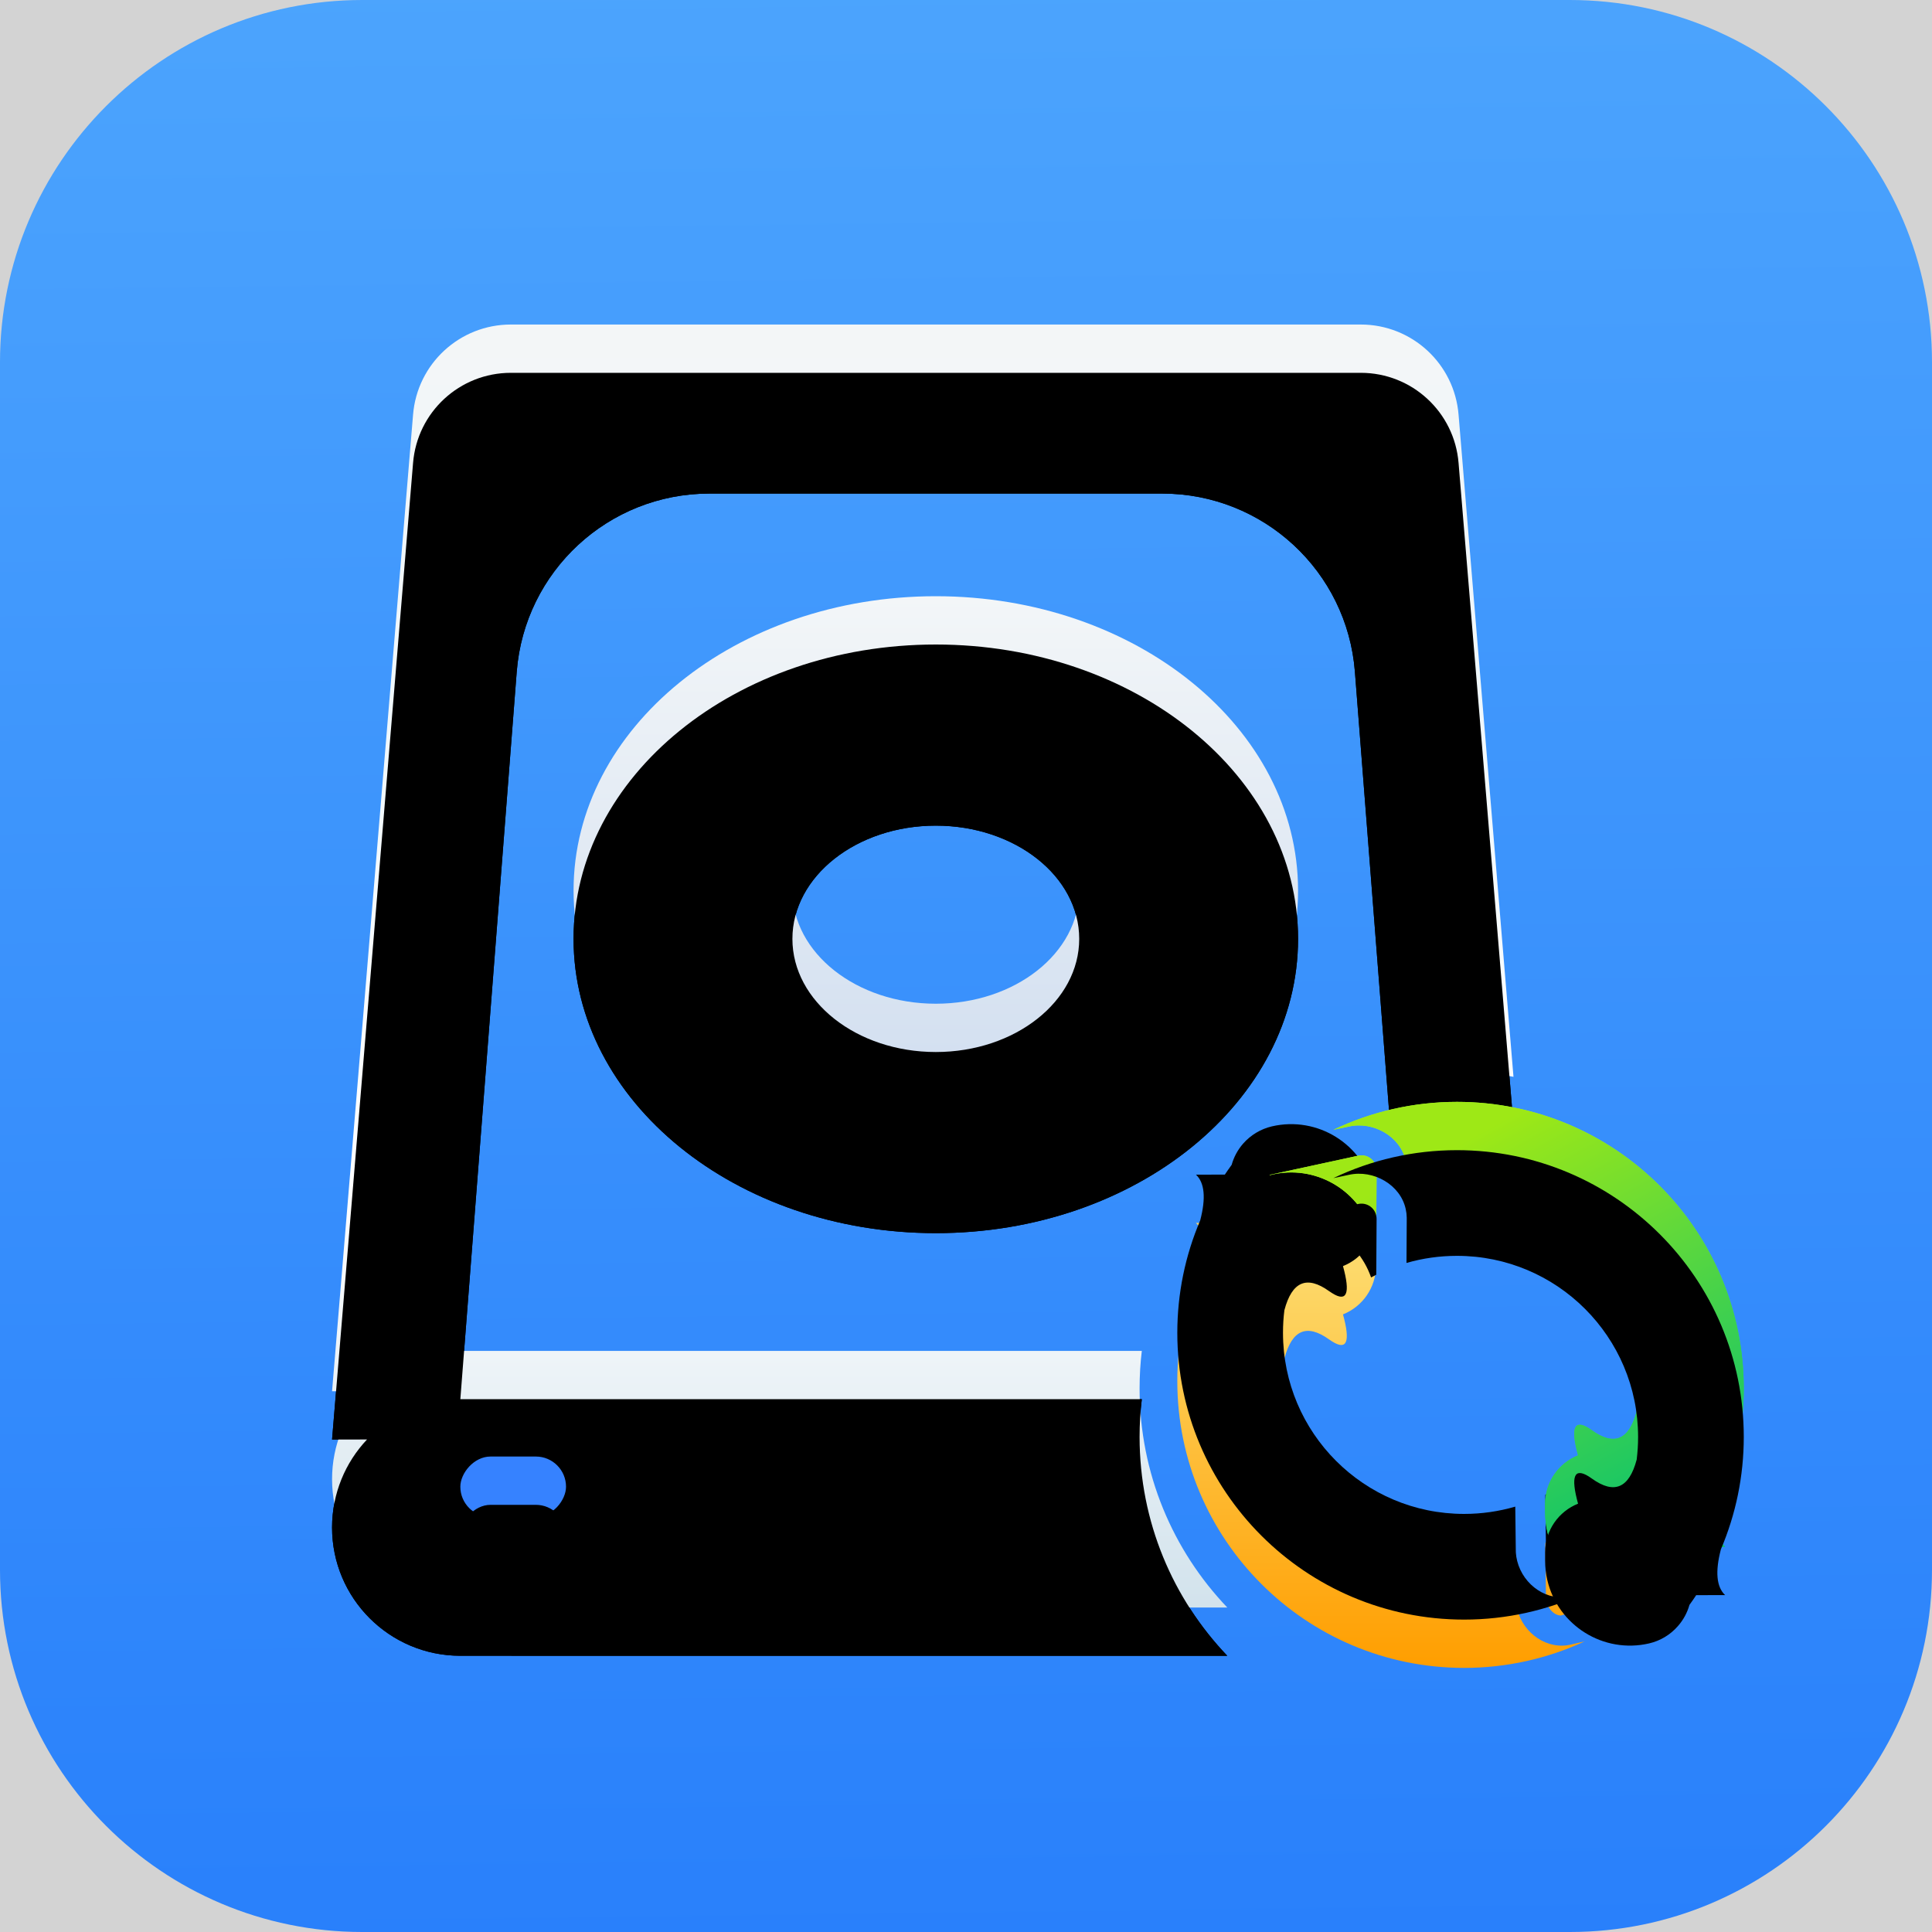 <?xml version="1.0" encoding="UTF-8"?>
<svg viewBox="0 0 40 40" version="1.1" xmlns="http://www.w3.org/2000/svg" xmlns:xlink="http://www.w3.org/1999/xlink">
    <rect fill="lightgrey" height="100%" width="100%" />
    <defs>
        <linearGradient x1="47.856%" y1="-73.483%" x2="50%" y2="100%" id="linearGradient-248">
            <stop stop-color="#65BEFF" offset="0%" />
            <stop stop-color="#2980FB" offset="100%" />
        </linearGradient>
        <linearGradient x1="50%" y1="0%" x2="50%" y2="119.994%" id="linearGradient-249">
            <stop stop-color="#F3F6F7" offset="0%" />
            <stop stop-color="#F0F8FC" offset="26.15%" />
            <stop stop-color="#FFFFFF" offset="56.504%" />
            <stop stop-color="#B5D0E0" offset="100%" />
        </linearGradient>
        <path d="M21.299,-3.55271368e-14 C22.357,-3.55271368e-14 23.238,0.812 23.323,1.867 L24.46,15.575 C24.074,15.505 23.68,15.469 23.281,15.469 C22.811,15.469 22.352,15.518 21.91,15.612 L21.177,6.19 C21.016,4.107 19.278,2.5 17.189,2.5 L7.811,2.5 C5.722,2.5 3.985,4.108 3.823,6.191 L2.656,21.25 L16.765,21.25 C16.734,21.506 16.719,21.767 16.719,22.031 C16.719,23.789 17.41,25.385 18.535,26.563 L2.656,26.562 C1.189,26.562 7.123393e-14,25.373 7.10542736e-14,23.906 C7.09678702e-14,23.201 0.275,22.559 0.724,22.084 L7.10542736e-14,22.085 L1.677,1.867 C1.762,0.812 2.643,-3.55271368e-14 3.701,-3.55271368e-14 L21.299,-3.55271368e-14 Z" id="path-250" />
        <filter x="-14.0%" y="-9.4%" width="125.8%" height="126.4%" filterUnits="objectBoundingBox" id="filter-251">
            <feOffset dx="0" dy="1" in="SourceAlpha" result="shadowOffsetOuter1" />
            <feGaussianBlur stdDeviation="1" in="shadowOffsetOuter1" result="shadowBlurOuter1" />
            <feColorMatrix values="0 0 0 0 0.137   0 0 0 0 0.184   0 0 0 0 0.255  0 0 0 0.2 0" type="matrix" in="shadowBlurOuter1" />
        </filter>
        <filter x="-10.0%" y="-5.6%" width="117.8%" height="118.8%" filterUnits="objectBoundingBox" id="filter-252">
            <feOffset dx="0" dy="1" in="SourceAlpha" result="shadowOffsetInner1" />
            <feComposite in="shadowOffsetInner1" in2="SourceAlpha" operator="arithmetic" k2="-1" k3="1" result="shadowInnerInner1" />
            <feColorMatrix values="0 0 0 0 1   0 0 0 0 1   0 0 0 0 1  0 0 0 1 0" type="matrix" in="shadowInnerInner1" />
        </filter>
        <linearGradient x1="50%" y1="0%" x2="50%" y2="137%" id="linearGradient-253">
            <stop stop-color="#F3F6F8" offset="0%" />
            <stop stop-color="#E3EBF4" offset="28.993%" />
            <stop stop-color="#BCCFEB" offset="100%" />
        </linearGradient>
        <path d="M12.5,5.625 C16.642,5.625 20,8.353 20,11.719 C20,15.084 16.642,17.812 12.5,17.812 C8.358,17.812 5,15.084 5,11.719 C5,8.353 8.358,5.625 12.5,5.625 Z M12.5,9.375 C10.86,9.375 9.531,10.424 9.531,11.719 C9.531,13.013 10.86,14.062 12.5,14.062 C14.14,14.062 15.469,13.013 15.469,11.719 C15.469,10.424 14.14,9.375 12.5,9.375 Z" id="path-254" />
        <filter x="-23.3%" y="-20.5%" width="146.7%" height="157.4%" filterUnits="objectBoundingBox" id="filter-255">
            <feOffset dx="0" dy="1" in="SourceAlpha" result="shadowOffsetOuter1" />
            <feGaussianBlur stdDeviation="1" in="shadowOffsetOuter1" result="shadowBlurOuter1" />
            <feColorMatrix values="0 0 0 0 0.137   0 0 0 0 0.184   0 0 0 0 0.255  0 0 0 0.2 0" type="matrix" in="shadowBlurOuter1" />
        </filter>
        <filter x="-16.7%" y="-12.3%" width="133.3%" height="141.0%" filterUnits="objectBoundingBox" id="filter-256">
            <feOffset dx="0" dy="1" in="SourceAlpha" result="shadowOffsetInner1" />
            <feComposite in="shadowOffsetInner1" in2="SourceAlpha" operator="arithmetic" k2="-1" k3="1" result="shadowInnerInner1" />
            <feColorMatrix values="0 0 0 0 1   0 0 0 0 1   0 0 0 0 1  0 0 0 0.8 0" type="matrix" in="shadowInnerInner1" />
        </filter>
        <rect id="path-257" x="17.656" y="0.781" width="2.188" height="1.25" rx="0.625" />
        <filter x="-68.6%" y="-120.0%" width="237.1%" height="340.0%" filterUnits="objectBoundingBox" id="filter-258">
            <feGaussianBlur stdDeviation="1" in="SourceAlpha" result="shadowBlurInner1" />
            <feOffset dx="0" dy="1" in="shadowBlurInner1" result="shadowOffsetInner1" />
            <feComposite in="shadowOffsetInner1" in2="SourceAlpha" operator="arithmetic" k2="-1" k3="1" result="shadowInnerInner1" />
            <feColorMatrix values="0 0 0 0 0   0 0 0 0 0   0 0 0 0 0  0 0 0 0.2 0" type="matrix" in="shadowInnerInner1" />
        </filter>
        <linearGradient x1="50%" y1="20.803%" x2="50%" y2="100%" id="linearGradient-259">
            <stop stop-color="#FDD96A" offset="0%" />
            <stop stop-color="#FF9E00" offset="100%" />
        </linearGradient>
        <path d="M4.067,2.82 C4.098,2.95 4.113,3.084 4.113,3.218 L4.113,3.394 C4.113,3.851 3.83,4.241 3.43,4.4 C3.586,4.965 3.512,5.153 3.207,4.961 L3.143,4.919 C2.682,4.588 2.374,4.719 2.217,5.313 C2.197,5.468 2.188,5.624 2.188,5.781 C2.188,7.852 3.866,9.531 5.938,9.531 C6.302,9.531 6.658,9.479 6.997,9.38 L7.008,10.287 L7.009,10.331 C7.013,10.391 7.022,10.45 7.037,10.507 C7.165,11.009 7.665,11.36 8.167,11.232 L8.434,11.17 C7.663,11.527 6.815,11.719 5.938,11.719 C2.658,11.719 0,9.06 0,5.781 C0,4.969 0.164,4.18 0.474,3.454 C0.595,2.99 0.565,2.674 0.386,2.507 L0.984,2.506 C1.03,2.438 1.076,2.37 1.125,2.304 C1.169,2.146 1.248,1.996 1.363,1.864 C1.52,1.686 1.728,1.561 1.959,1.507 C2.904,1.288 3.848,1.875 4.067,2.82 Z M8.41,8.601 L9.815,10.202 L7.94,10.631 L7.989,10.631 C7.83,10.66 7.683,10.512 7.643,10.353 C7.636,10.329 7.633,10.304 7.633,10.279 L7.619,9.135 C7.88,9.003 8.126,8.841 8.353,8.65 L8.41,8.601 Z" id="path-260" />
        <filter x="-5.1%" y="-1.2%" width="110.2%" height="105.9%" filterUnits="objectBoundingBox" id="filter-261">
            <feOffset dx="0" dy="-1" in="SourceAlpha" result="shadowOffsetInner1" />
            <feComposite in="shadowOffsetInner1" in2="SourceAlpha" operator="arithmetic" k2="-1" k3="1" result="shadowInnerInner1" />
            <feColorMatrix values="0 0 0 0 1   0 0 0 0 0.887   0 0 0 0 0.534  0 0 0 1 0" type="matrix" in="shadowInnerInner1" />
        </filter>
        <linearGradient x1="28.809%" y1="13.958%" x2="65.68%" y2="100%" id="linearGradient-262">
            <stop stop-color="#9CF932" offset="0%" />
            <stop stop-color="#0AC36E" offset="100%" />
        </linearGradient>
        <linearGradient x1="28.809%" y1="13.958%" x2="69.143%" y2="91.442%" id="linearGradient-263">
            <stop stop-color="#9EE816" offset="0%" />
            <stop stop-color="#0AC36E" offset="100%" />
        </linearGradient>
        <path d="M5.79,-6.12932372e-10 C9.069,-6.12932372e-10 11.728,2.658 11.728,5.938 C11.728,6.75 11.563,7.539 11.254,8.265 C11.133,8.728 11.163,9.044 11.342,9.212 L10.743,9.213 C10.698,9.281 10.651,9.349 10.603,9.415 C10.559,9.573 10.479,9.723 10.364,9.854 C10.208,10.033 10,10.158 9.768,10.212 C8.824,10.431 7.88,9.843 7.66,8.899 C7.63,8.768 7.615,8.635 7.615,8.501 L7.615,8.325 C7.615,7.868 7.897,7.478 8.297,7.319 C8.141,6.753 8.216,6.566 8.521,6.757 L8.584,6.8 C9.045,7.131 9.354,6.999 9.511,6.406 C9.53,6.251 9.54,6.095 9.54,5.938 C9.54,3.866 7.861,2.188 5.79,2.188 C5.431,2.188 5.08,2.238 4.745,2.335 L4.75,1.441 L4.75,1.397 C4.749,1.337 4.742,1.278 4.729,1.22 C4.619,0.714 4.061,0.399 3.555,0.51 L3.23,0.579 C4.018,0.202 4.889,-6.12933468e-10 5.79,-6.12932372e-10 Z M3.769,1.11 C3.93,1.087 4.083,1.192 4.118,1.353 C4.124,1.377 4.126,1.402 4.126,1.427 L4.119,2.579 C4.083,2.597 4.047,2.616 4.012,2.635 C3.721,1.8 2.841,1.302 1.959,1.507 C1.945,1.511 1.93,1.514 1.915,1.518 L1.91,1.512 L3.747,1.114 Z" id="path-264" />
        <filter x="-21.3%" y="-4.7%" width="127.2%" height="105.9%" filterUnits="objectBoundingBox" id="filter-265">
            <feOffset dx="0" dy="1" in="SourceAlpha" result="shadowOffsetInner1" />
            <feComposite in="shadowOffsetInner1" in2="SourceAlpha" operator="arithmetic" k2="-1" k3="1" result="shadowInnerInner1" />
            <feColorMatrix values="0 0 0 0 0.823   0 0 0 0 0.997   0 0 0 0 0.447  0 0 0 1 0" type="matrix" in="shadowInnerInner1" />
        </filter>
    </defs>
    <g stroke="none" stroke-width="1" fill="none" fill-rule="evenodd">
        <path d="M7.5,0 C3.358,0 0,3.358 0,7.5 L0,32.5 C0,36.642 3.358,40 7.5,40 L32.5,40 C36.642,40 40,36.642 40,32.5 L40,7.5 C40,3.358 36.642,0 32.5,0 L7.5,0 Z" fill="url(#linearGradient-248)" />
        <g transform="translate(6.875, 6.719)">
            <g>
                <g>
                    <g>
                        <use fill="black" fill-opacity="1" filter="url(#filter-251)" xlink:href="#path-250" />
                        <use fill="url(#linearGradient-249)" fill-rule="evenodd" xlink:href="#path-250" />
                        <use fill="black" fill-opacity="1" filter="url(#filter-252)" xlink:href="#path-250" />
                    </g>
                    <g>
                        <use fill="black" fill-opacity="1" filter="url(#filter-255)" xlink:href="#path-254" />
                        <use fill="url(#linearGradient-253)" fill-rule="evenodd" xlink:href="#path-254" />
                        <use fill="black" fill-opacity="1" filter="url(#filter-256)" xlink:href="#path-254" />
                    </g>
                </g>
                <g transform="translate(12.5, 23.984) scale(-1, 1) translate(-12.5, -23.984) translate(2.5, 22.656)">
                    <use fill="#3682FF" fill-rule="evenodd" xlink:href="#path-257" />
                    <use fill="black" fill-opacity="1" filter="url(#filter-258)" xlink:href="#path-257" />
                </g>
            </g>
            <g transform="translate(17.5, 16.094)">
                <g>
                    <use fill="url(#linearGradient-259)" fill-rule="evenodd" xlink:href="#path-260" />
                    <use fill="black" fill-opacity="1" filter="url(#filter-261)" xlink:href="#path-260" />
                </g>
                <g fill-rule="nonzero">
                    <use fill="url(#linearGradient-262)" xlink:href="#path-264" />
                    <use fill="url(#linearGradient-263)" xlink:href="#path-264" />
                    <use fill="black" fill-opacity="1" filter="url(#filter-265)" xlink:href="#path-264" />
                </g>
            </g>
        </g>
    </g>
</svg>